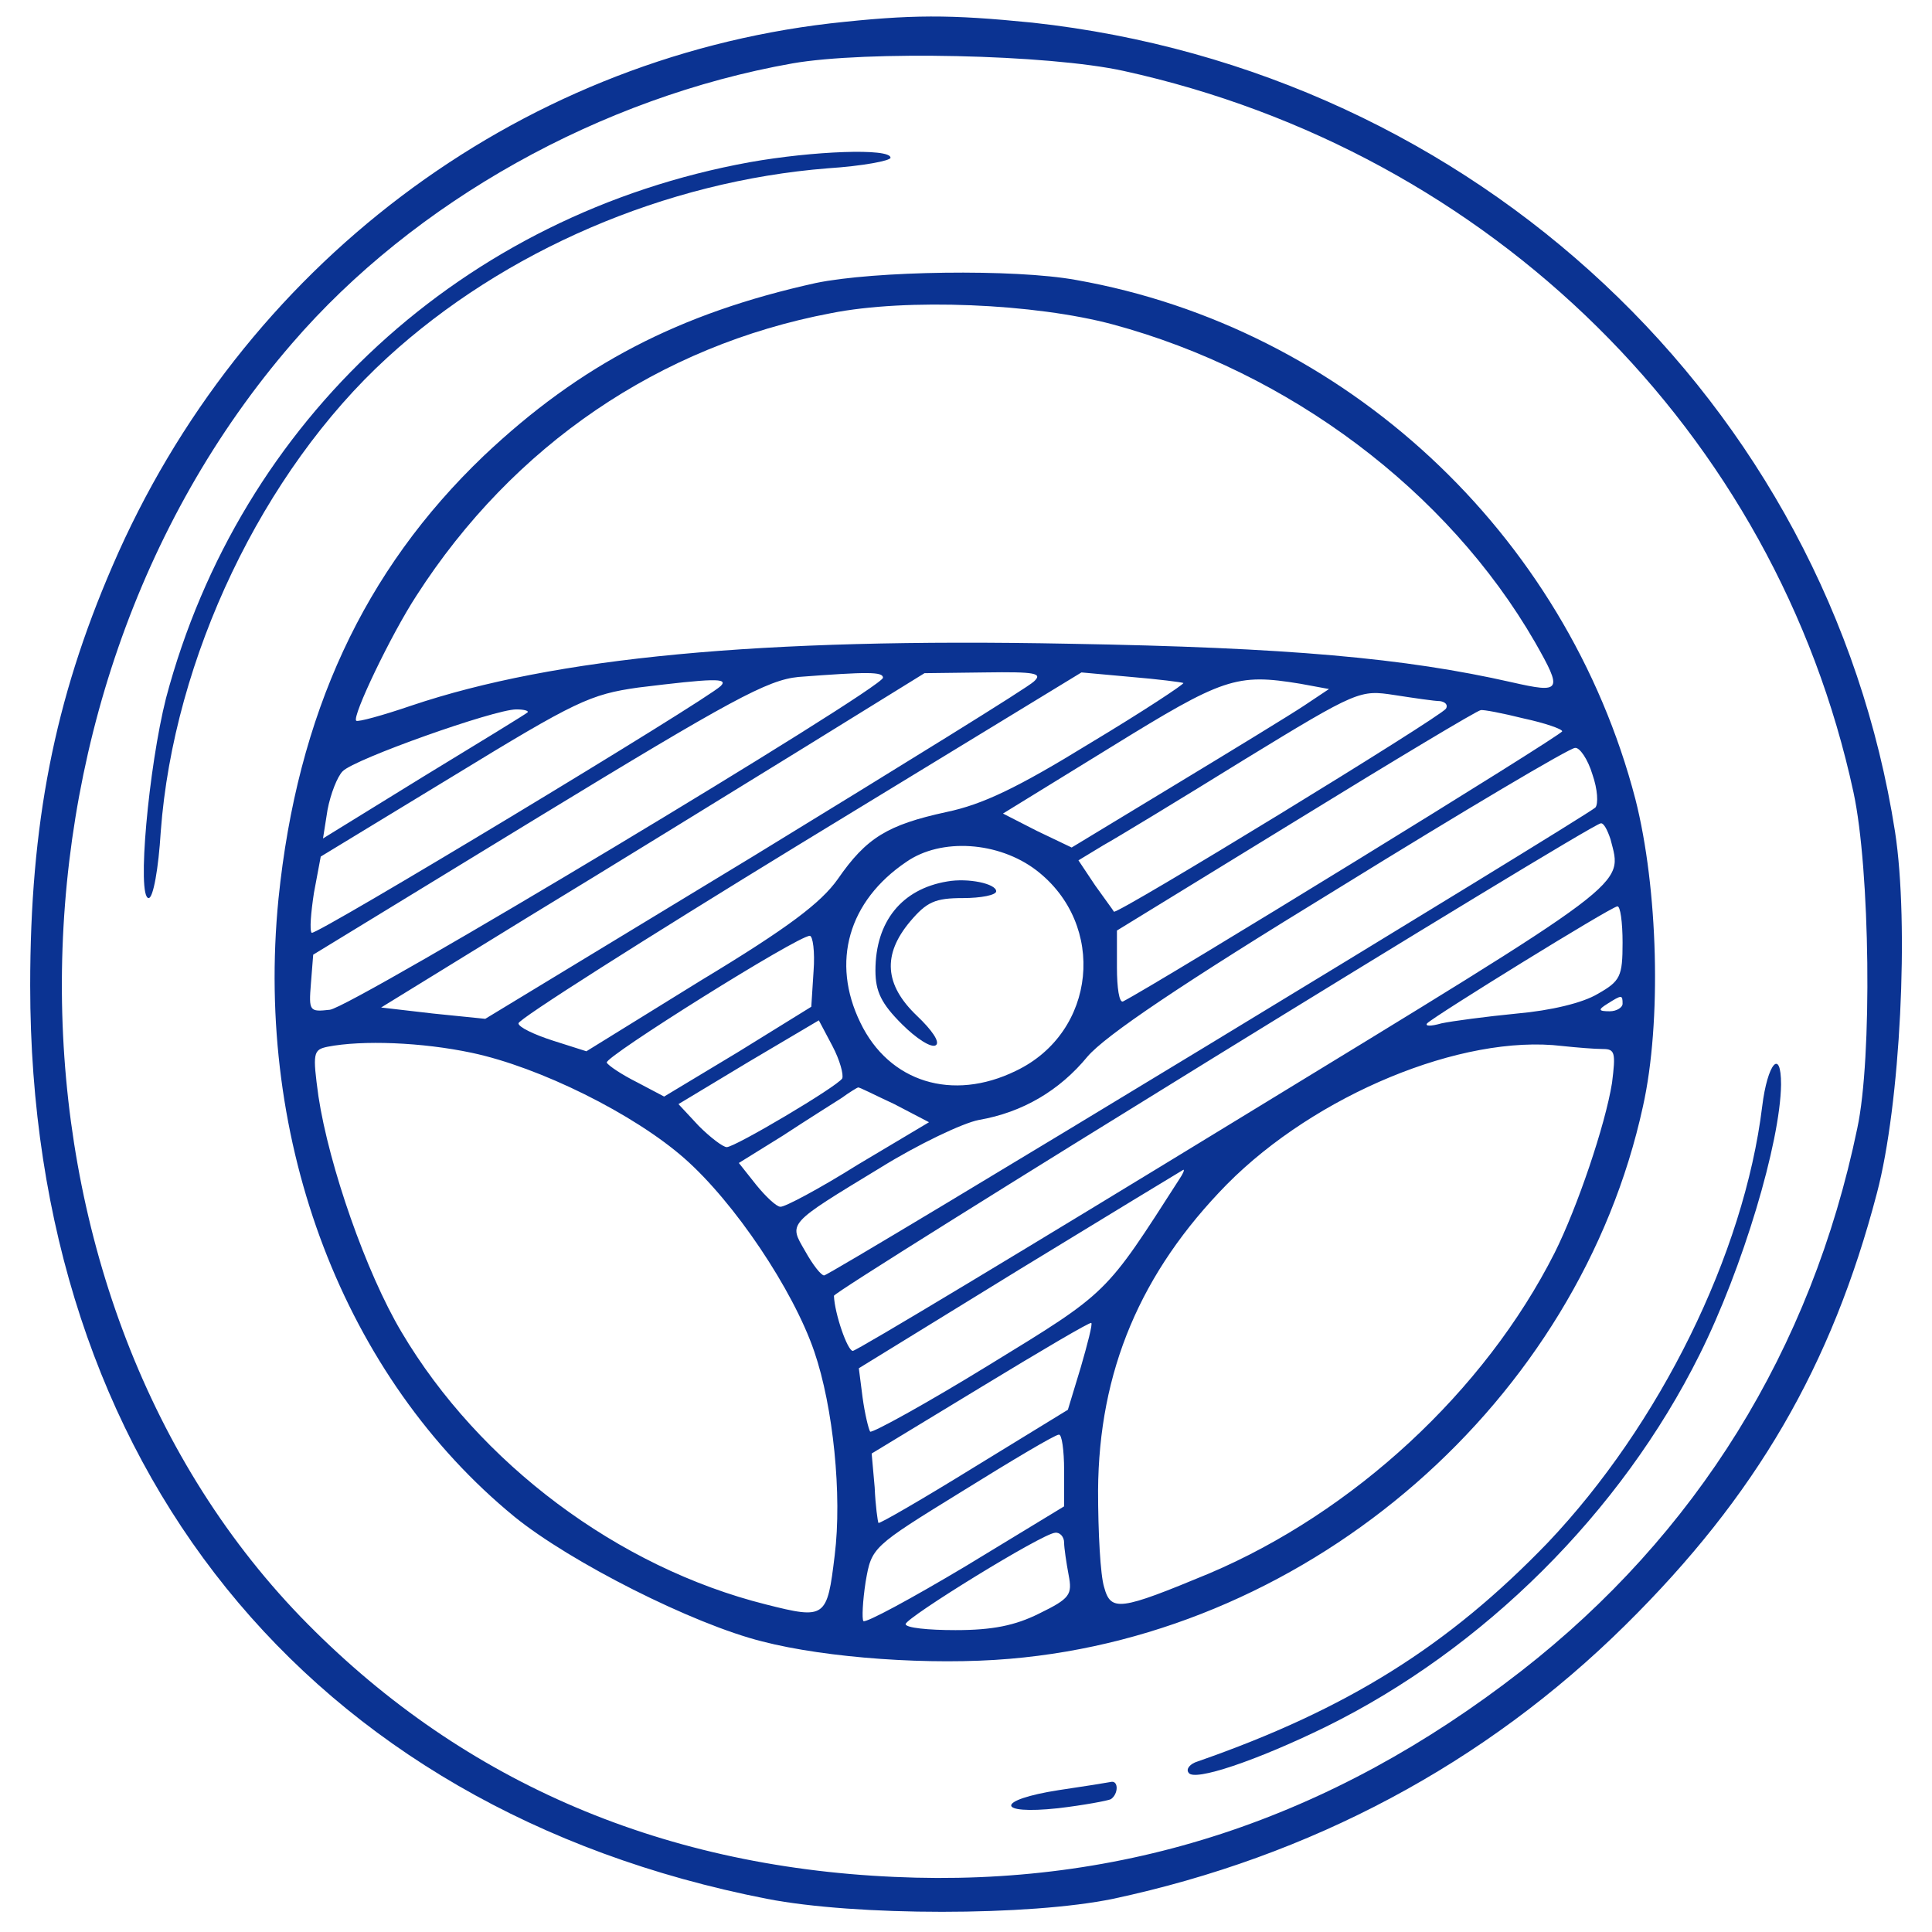 <?xml version="1.0" standalone="no"?>
<!DOCTYPE svg PUBLIC "-//W3C//DTD SVG 20010904//EN"
 "http://www.w3.org/TR/2001/REC-SVG-20010904/DTD/svg10.dtd">
<svg version="1.0" xmlns="http://www.w3.org/2000/svg"
 width="256pt" height="256pt" viewBox="0 0 256 256"
 preserveAspectRatio="xMidYMid meet">

<g transform="translate(0,256) scale(0.1,-0.1)"
fill="#0B3392" stroke="none">
<path d="M1100 2529 c-418 -49 -780 -322 -951 -719 -77 -178 -109 -342 -109
-556 0 -635 368 -1091 976 -1210 118 -23 348 -23 459 0 262 56 493 179 679
363 173 171 273 343 333 572 31 117 43 356 24 479 -89 569 -557 1008 -1143
1072 -110 11 -160 11 -268 -1z m389 -63 c487 -107 864 -479 967 -956 22 -102
25 -352 5 -445 -61 -294 -214 -539 -445 -719 -253 -197 -528 -287 -831 -273
-316 14 -580 131 -787 345 -417 433 -422 1212 -11 1687 162 188 409 326 663
371 97 17 339 12 439 -10z"/>
<path d="M993 2345 c-379 -69 -675 -341 -773 -710 -23 -91 -39 -265 -23 -265
6 0 13 39 16 88 17 230 135 477 300 628 155 142 369 234 584 251 46 3 83 10
83 14 0 13 -103 9 -187 -6z"/>
<path d="M1081 2185 c-181 -40 -312 -108 -440 -229 -159 -152 -247 -342 -272
-587 -32 -323 87 -634 313 -819 74 -60 236 -142 328 -165 85 -22 224 -32 328
-23 401 34 754 342 839 732 25 112 20 289 -10 407 -92 353 -385 625 -741 688
-82 15 -268 12 -345 -4z m394 -55 c233 -63 443 -220 559 -421 37 -65 35 -68
-31 -53 -141 32 -296 46 -586 51 -410 8 -682 -18 -872 -82 -38 -13 -71 -22
-73 -20 -6 5 46 114 80 166 128 199 322 331 549 374 100 20 270 13 374 -15z
m-305 -468 c0 -14 -704 -437 -733 -440 -27 -3 -28 -2 -25 35 l3 38 298 182
c256 156 304 182 345 186 92 7 112 7 112 -1z m200 -5 c-8 -8 -175 -111 -371
-231 l-356 -216 -69 7 -69 8 195 120 c107 65 269 165 360 221 l165 102 80 1
c67 1 77 -1 65 -12z m198 -2 c2 -1 -54 -38 -124 -80 -96 -59 -142 -81 -190
-91 -78 -17 -106 -34 -144 -89 -22 -31 -65 -64 -181 -134 l-152 -94 -44 14
c-25 8 -46 18 -46 23 -1 5 166 111 372 237 l374 228 66 -6 c36 -3 67 -7 69 -8z
m-613 -4 c-21 -20 -538 -332 -542 -327 -3 3 -1 27 3 53 l9 48 176 107 c162 99
181 108 245 117 98 12 120 13 109 2z m768 3 l38 -7 -33 -22 c-18 -12 -95 -59
-171 -105 l-137 -83 -46 22 -45 23 143 88 c149 92 166 98 251 84z m185 -23 c7
-1 11 -5 8 -10 -7 -11 -437 -274 -440 -269 -1 2 -13 18 -25 35 l-22 33 33 20
c18 10 102 61 186 113 152 93 154 93 200 86 26 -4 53 -8 60 -8z m-1209 -15
c-2 -2 -64 -40 -138 -85 l-133 -82 6 38 c4 21 13 44 20 51 15 16 201 82 230
82 11 0 17 -2 15 -4z m1320 -8 c28 -6 51 -14 51 -17 0 -5 -537 -335 -582 -358
-5 -2 -8 18 -8 45 l0 49 238 146 c130 80 240 146 244 146 3 1 29 -4 57 -11z
m91 -74 c7 -20 8 -39 4 -44 -16 -14 -1014 -620 -1022 -620 -4 0 -15 14 -25 32
-22 38 -25 35 100 111 50 31 109 59 130 63 58 10 107 39 144 84 24 28 123 95
334 224 165 102 305 185 312 185 6 1 17 -15 23 -35z m24 -86 c16 -63 34 -49
-495 -372 -275 -168 -504 -306 -509 -306 -7 0 -24 49 -25 73 0 7 1002 625
1016 626 4 1 9 -9 13 -21z m-761 -41 c94 -72 80 -215 -27 -266 -84 -41 -168
-15 -206 64 -39 80 -16 161 61 213 46 32 122 27 172 -11z m777 -96 c0 -45 -3
-51 -33 -68 -20 -12 -62 -22 -107 -26 -41 -4 -86 -10 -100 -13 -14 -4 -22 -4
-19 0 10 10 243 154 252 155 4 1 7 -21 7 -48z m-1072 -38 l-3 -47 -97 -60 -98
-59 -36 19 c-20 10 -38 22 -40 26 -4 7 253 168 269 168 4 0 7 -21 5 -47z
m1072 -43 c0 -5 -8 -10 -17 -10 -15 0 -16 2 -3 10 19 12 20 12 20 0z m-1034
-99 c-7 -11 -142 -91 -153 -91 -5 0 -22 13 -37 28 l-27 29 93 56 93 55 18 -34
c10 -19 15 -38 13 -43z m-491 34 c90 -19 215 -81 282 -140 66 -58 144 -174
172 -256 25 -73 37 -190 27 -270 -10 -83 -12 -85 -91 -65 -196 49 -380 187
-483 361 -47 79 -96 220 -110 312 -8 58 -7 62 12 66 46 9 125 6 191 -8z m1499
5 c16 0 17 -5 12 -45 -9 -56 -46 -165 -76 -225 -93 -184 -267 -344 -458 -425
-118 -49 -130 -51 -139 -18 -5 16 -8 73 -8 128 1 158 56 289 171 406 117 118
311 199 444 183 19 -2 43 -4 54 -4z m-939 -73 l46 -24 -94 -56 c-51 -32 -98
-57 -103 -56 -5 0 -19 13 -32 29 l-23 29 58 36 c32 21 67 43 78 50 11 8 21 14
22 14 1 1 22 -10 48 -22z m378 -99 c-99 -154 -93 -149 -253 -247 -83 -51 -154
-90 -157 -88 -2 3 -7 23 -10 45 l-5 39 213 131 c118 72 215 131 217 132 2 0
-1 -6 -5 -12z m-131 -250 l-17 -56 -124 -76 c-68 -42 -125 -75 -127 -74 -1 2
-4 23 -5 47 l-4 45 145 88 c79 48 145 87 146 85 2 -1 -5 -28 -14 -59z m-22
-136 l0 -48 -130 -79 c-72 -43 -133 -76 -136 -73 -2 3 -1 26 3 52 8 46 8 46
128 120 66 41 123 75 128 75 4 1 7 -21 7 -47z m0 -96 c0 -7 3 -27 6 -43 5 -26
2 -31 -39 -51 -32 -16 -62 -22 -111 -22 -36 0 -66 3 -66 8 1 9 181 120 198
121 6 1 12 -5 12 -13z"/>
<path d="M1255 1392 c-60 -10 -95 -53 -95 -118 0 -28 8 -44 35 -71 19 -19 39
-32 45 -28 6 4 -5 20 -25 39 -43 41 -46 81 -9 125 22 26 33 31 70 31 24 0 44
4 44 9 0 10 -37 18 -65 13z"/>
<path d="M2335 1094 c-24 -196 -136 -422 -284 -578 -132 -137 -266 -221 -464
-290 -10 -3 -16 -10 -12 -15 7 -12 90 16 182 61 209 103 391 284 495 493 57
114 107 281 108 358 0 49 -18 28 -25 -29z"/>
<path d="M1403 188 c-84 -13 -84 -33 -1 -24 34 4 66 10 70 12 10 7 10 24 1 23
-5 -1 -36 -6 -70 -11z"/>
</g>
</svg>
